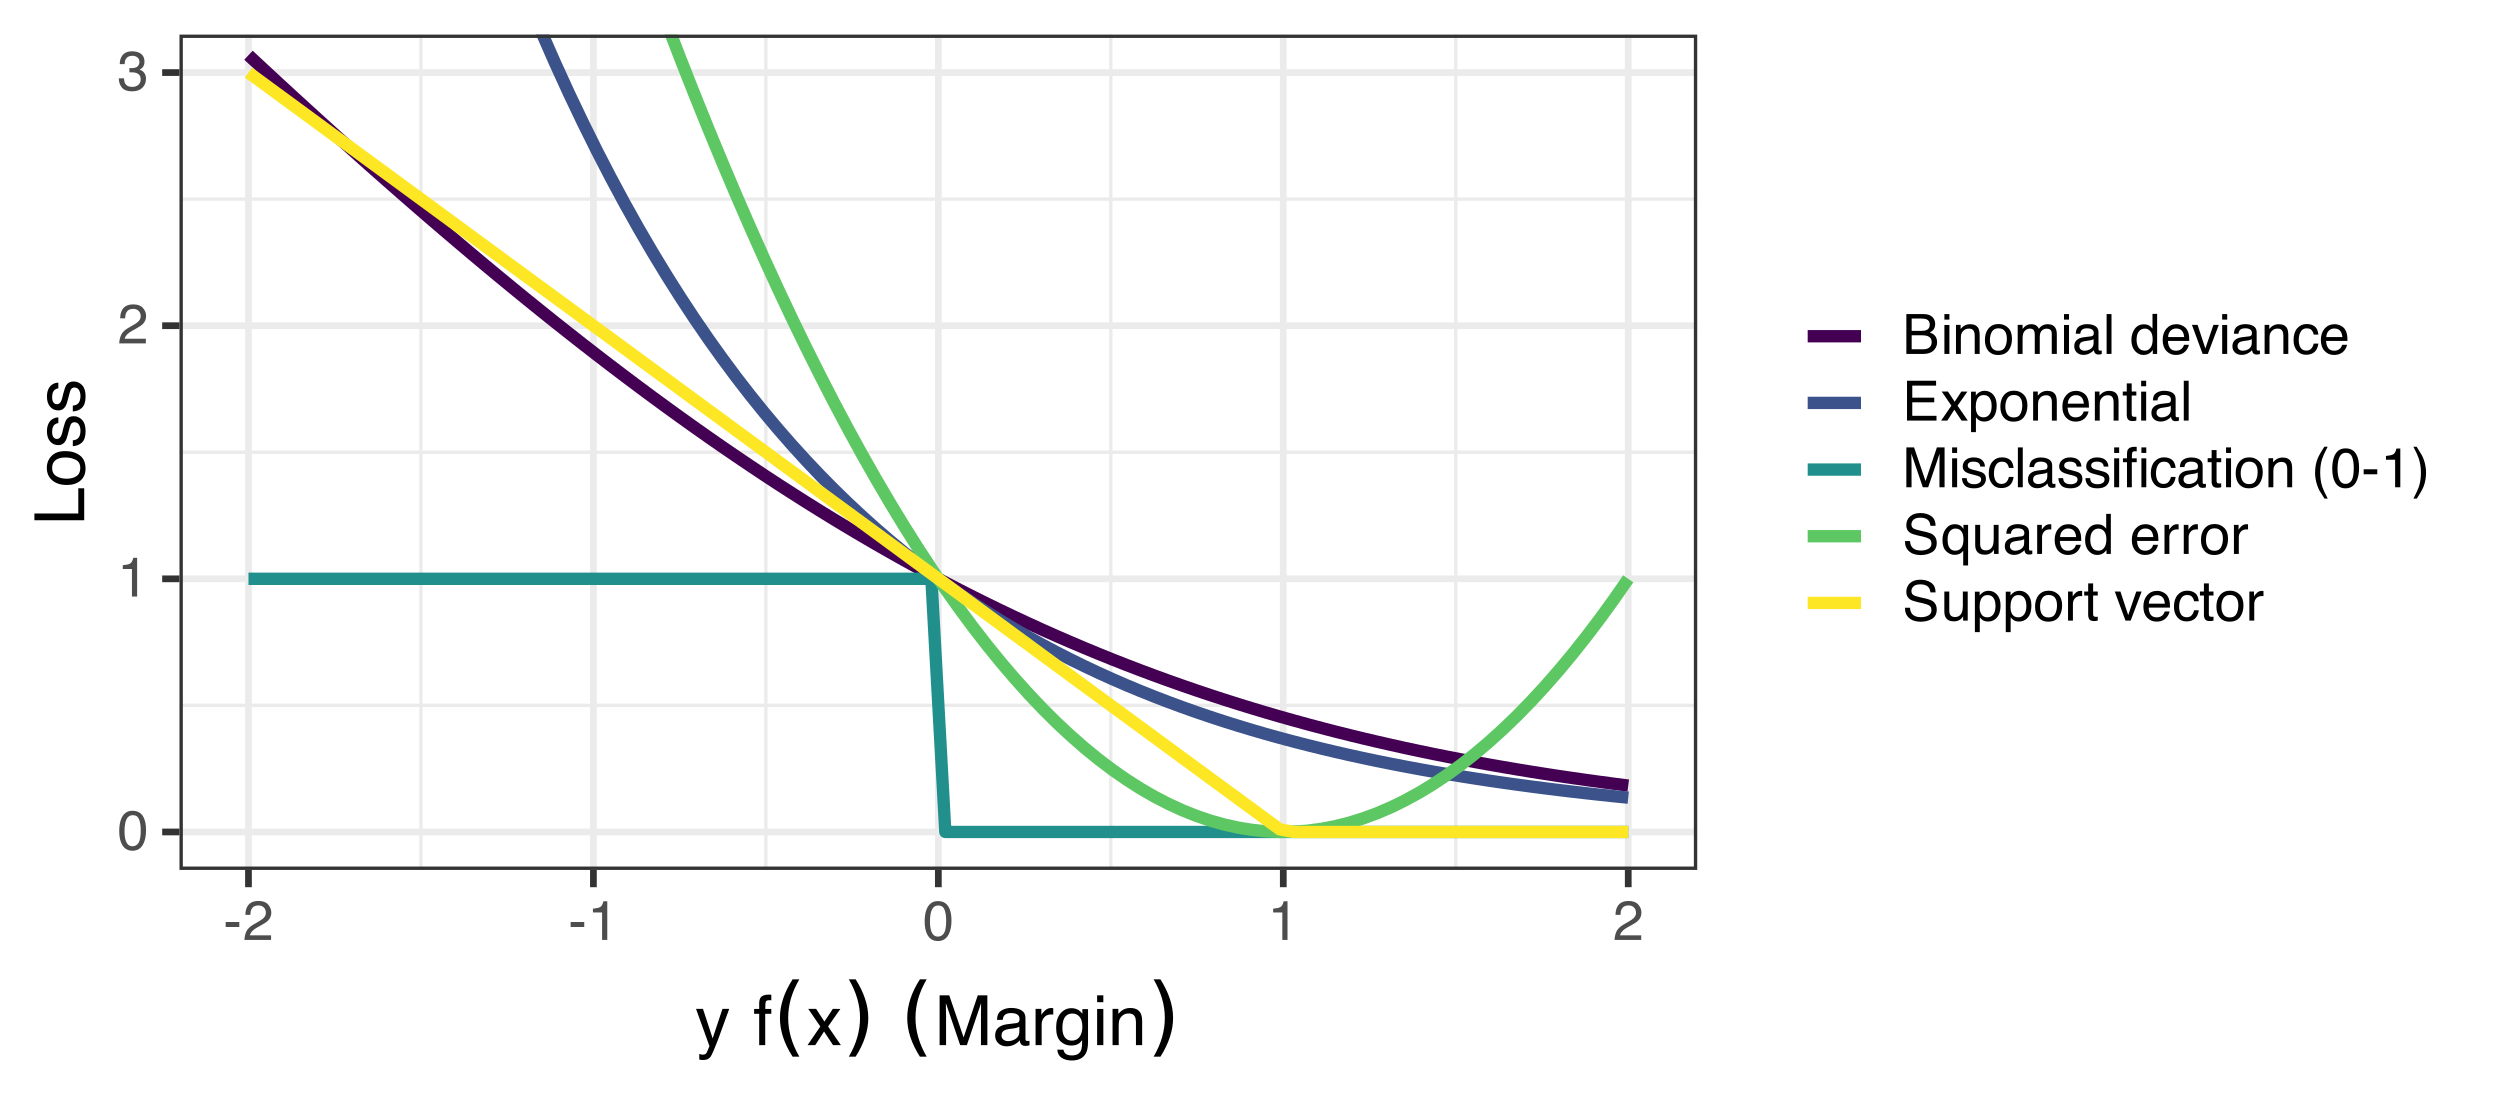 <?xml version="1.0" encoding="UTF-8"?>
<svg xmlns="http://www.w3.org/2000/svg" xmlns:xlink="http://www.w3.org/1999/xlink" width="648" height="288" viewBox="0 0 648 288">
<defs>
<g>
<g id="glyph-0-0">
<path d="M 0.469 0 L 0.469 -10.328 L 8.672 -10.328 L 8.672 0 Z M 7.375 -1.297 L 7.375 -9.047 L 1.766 -9.047 L 1.766 -1.297 Z M 7.375 -1.297 "/>
</g>
<g id="glyph-0-1">
<path d="M 3.891 -10.078 C 5.203 -10.078 6.145 -9.539 6.719 -8.469 C 7.176 -7.633 7.406 -6.492 7.406 -5.047 C 7.406 -3.68 7.195 -2.551 6.781 -1.656 C 6.195 -0.363 5.234 0.281 3.891 0.281 C 2.68 0.281 1.781 -0.242 1.188 -1.297 C 0.695 -2.172 0.453 -3.348 0.453 -4.828 C 0.453 -5.973 0.598 -6.957 0.891 -7.781 C 1.441 -9.312 2.441 -10.078 3.891 -10.078 Z M 3.891 -0.875 C 4.547 -0.875 5.066 -1.164 5.453 -1.75 C 5.836 -2.332 6.031 -3.414 6.031 -5 C 6.031 -6.145 5.891 -7.086 5.609 -7.828 C 5.328 -8.566 4.781 -8.938 3.969 -8.938 C 3.227 -8.938 2.688 -8.582 2.344 -7.875 C 2 -7.176 1.828 -6.145 1.828 -4.781 C 1.828 -3.758 1.938 -2.938 2.156 -2.312 C 2.488 -1.352 3.066 -0.875 3.891 -0.875 Z M 3.891 -0.875 "/>
</g>
<g id="glyph-0-2">
<path d="M 1.375 -7.125 L 1.375 -8.109 C 2.289 -8.191 2.926 -8.336 3.281 -8.547 C 3.645 -8.754 3.914 -9.25 4.094 -10.031 L 5.094 -10.031 L 5.094 0 L 3.75 0 L 3.75 -7.125 Z M 1.375 -7.125 "/>
</g>
<g id="glyph-0-3">
<path d="M 0.453 0 C 0.492 -0.863 0.672 -1.617 0.984 -2.266 C 1.297 -2.91 1.906 -3.492 2.812 -4.016 L 4.172 -4.797 C 4.773 -5.148 5.195 -5.453 5.438 -5.703 C 5.82 -6.086 6.016 -6.531 6.016 -7.031 C 6.016 -7.613 5.836 -8.078 5.484 -8.422 C 5.129 -8.773 4.66 -8.953 4.078 -8.953 C 3.211 -8.953 2.613 -8.625 2.281 -7.969 C 2.102 -7.613 2.004 -7.125 1.984 -6.5 L 0.703 -6.5 C 0.711 -7.375 0.875 -8.086 1.188 -8.641 C 1.727 -9.617 2.695 -10.109 4.094 -10.109 C 5.238 -10.109 6.078 -9.797 6.609 -9.172 C 7.148 -8.547 7.422 -7.852 7.422 -7.094 C 7.422 -6.281 7.133 -5.586 6.562 -5.016 C 6.238 -4.68 5.648 -4.281 4.797 -3.812 L 3.828 -3.281 C 3.367 -3.02 3.008 -2.773 2.75 -2.547 C 2.281 -2.141 1.984 -1.691 1.859 -1.203 L 7.359 -1.203 L 7.359 0 Z M 0.453 0 "/>
</g>
<g id="glyph-0-4">
<path d="M 3.75 0.281 C 2.551 0.281 1.68 -0.047 1.141 -0.703 C 0.609 -1.359 0.344 -2.156 0.344 -3.094 L 1.672 -3.094 C 1.723 -2.445 1.844 -1.973 2.031 -1.672 C 2.363 -1.141 2.957 -0.875 3.812 -0.875 C 4.477 -0.875 5.008 -1.051 5.406 -1.406 C 5.812 -1.77 6.016 -2.234 6.016 -2.797 C 6.016 -3.484 5.801 -3.961 5.375 -4.234 C 4.957 -4.516 4.367 -4.656 3.609 -4.656 C 3.523 -4.656 3.441 -4.656 3.359 -4.656 C 3.273 -4.656 3.188 -4.656 3.094 -4.656 L 3.094 -5.766 C 3.227 -5.754 3.336 -5.742 3.422 -5.734 C 3.516 -5.734 3.613 -5.734 3.719 -5.734 C 4.188 -5.734 4.57 -5.805 4.875 -5.953 C 5.414 -6.223 5.688 -6.691 5.688 -7.359 C 5.688 -7.867 5.504 -8.258 5.141 -8.531 C 4.785 -8.801 4.375 -8.938 3.906 -8.938 C 3.062 -8.938 2.477 -8.656 2.156 -8.094 C 1.977 -7.781 1.875 -7.336 1.844 -6.766 L 0.594 -6.766 C 0.594 -7.516 0.742 -8.156 1.047 -8.688 C 1.566 -9.625 2.473 -10.094 3.766 -10.094 C 4.797 -10.094 5.594 -9.863 6.156 -9.406 C 6.719 -8.945 7 -8.285 7 -7.422 C 7 -6.797 6.832 -6.289 6.5 -5.906 C 6.289 -5.664 6.023 -5.477 5.703 -5.344 C 6.234 -5.195 6.645 -4.914 6.938 -4.5 C 7.238 -4.094 7.391 -3.586 7.391 -2.984 C 7.391 -2.023 7.07 -1.238 6.438 -0.625 C 5.801 -0.02 4.906 0.281 3.75 0.281 Z M 3.75 0.281 "/>
</g>
<g id="glyph-0-5">
<path d="M 0.594 -4.656 L 4.125 -4.656 L 4.125 -3.359 L 0.594 -3.359 Z M 0.594 -4.656 "/>
</g>
<g id="glyph-0-6">
<path d="M 4.984 -5.969 C 5.566 -5.969 6.023 -6.051 6.359 -6.219 C 6.867 -6.469 7.125 -6.93 7.125 -7.609 C 7.125 -8.273 6.852 -8.727 6.312 -8.969 C 6 -9.102 5.539 -9.172 4.938 -9.172 L 2.438 -9.172 L 2.438 -5.969 Z M 5.453 -1.203 C 6.305 -1.203 6.914 -1.445 7.281 -1.938 C 7.508 -2.25 7.625 -2.629 7.625 -3.078 C 7.625 -3.828 7.289 -4.336 6.625 -4.609 C 6.27 -4.754 5.801 -4.828 5.219 -4.828 L 2.438 -4.828 L 2.438 -1.203 Z M 1.062 -10.328 L 5.5 -10.328 C 6.707 -10.328 7.566 -9.969 8.078 -9.25 C 8.379 -8.82 8.531 -8.328 8.531 -7.766 C 8.531 -7.117 8.348 -6.586 7.984 -6.172 C 7.785 -5.953 7.504 -5.75 7.141 -5.562 C 7.672 -5.363 8.066 -5.133 8.328 -4.875 C 8.797 -4.426 9.031 -3.805 9.031 -3.016 C 9.031 -2.348 8.82 -1.742 8.406 -1.203 C 7.781 -0.398 6.789 0 5.438 0 L 1.062 0 Z M 1.062 -10.328 "/>
</g>
<g id="glyph-0-7">
<path d="M 0.922 -7.5 L 2.219 -7.5 L 2.219 0 L 0.922 0 Z M 0.922 -10.328 L 2.219 -10.328 L 2.219 -8.891 L 0.922 -8.891 Z M 0.922 -10.328 "/>
</g>
<g id="glyph-0-8">
<path d="M 0.922 -7.531 L 2.125 -7.531 L 2.125 -6.469 C 2.488 -6.906 2.867 -7.219 3.266 -7.406 C 3.66 -7.602 4.102 -7.703 4.594 -7.703 C 5.664 -7.703 6.391 -7.328 6.766 -6.578 C 6.961 -6.172 7.062 -5.586 7.062 -4.828 L 7.062 0 L 5.781 0 L 5.781 -4.75 C 5.781 -5.207 5.711 -5.578 5.578 -5.859 C 5.348 -6.328 4.941 -6.562 4.359 -6.562 C 4.055 -6.562 3.805 -6.531 3.609 -6.469 C 3.266 -6.363 2.961 -6.16 2.703 -5.859 C 2.492 -5.609 2.352 -5.348 2.281 -5.078 C 2.219 -4.816 2.188 -4.441 2.188 -3.953 L 2.188 0 L 0.922 0 Z M 3.906 -7.719 Z M 3.906 -7.719 "/>
</g>
<g id="glyph-0-9">
<path d="M 3.922 -0.812 C 4.754 -0.812 5.328 -1.129 5.641 -1.766 C 5.953 -2.398 6.109 -3.109 6.109 -3.891 C 6.109 -4.586 6 -5.16 5.781 -5.609 C 5.414 -6.297 4.801 -6.641 3.938 -6.641 C 3.156 -6.641 2.586 -6.344 2.234 -5.75 C 1.891 -5.164 1.719 -4.457 1.719 -3.625 C 1.719 -2.82 1.891 -2.148 2.234 -1.609 C 2.586 -1.078 3.148 -0.812 3.922 -0.812 Z M 3.969 -7.75 C 4.938 -7.75 5.754 -7.426 6.422 -6.781 C 7.098 -6.133 7.438 -5.18 7.438 -3.922 C 7.438 -2.711 7.141 -1.707 6.547 -0.906 C 5.953 -0.113 5.035 0.281 3.797 0.281 C 2.766 0.281 1.941 -0.066 1.328 -0.766 C 0.723 -1.473 0.422 -2.422 0.422 -3.609 C 0.422 -4.867 0.738 -5.875 1.375 -6.625 C 2.02 -7.375 2.883 -7.75 3.969 -7.75 Z M 3.922 -7.719 Z M 3.922 -7.719 "/>
</g>
<g id="glyph-0-10">
<path d="M 0.922 -7.531 L 2.188 -7.531 L 2.188 -6.469 C 2.477 -6.832 2.75 -7.102 3 -7.281 C 3.414 -7.562 3.891 -7.703 4.422 -7.703 C 5.016 -7.703 5.492 -7.555 5.859 -7.266 C 6.066 -7.086 6.254 -6.836 6.422 -6.516 C 6.703 -6.922 7.031 -7.219 7.406 -7.406 C 7.789 -7.602 8.223 -7.703 8.703 -7.703 C 9.711 -7.703 10.398 -7.336 10.766 -6.609 C 10.961 -6.211 11.062 -5.68 11.062 -5.016 L 11.062 0 L 9.75 0 L 9.75 -5.234 C 9.75 -5.734 9.625 -6.078 9.375 -6.266 C 9.125 -6.453 8.816 -6.547 8.453 -6.547 C 7.953 -6.547 7.523 -6.379 7.172 -6.047 C 6.816 -5.711 6.641 -5.156 6.641 -4.375 L 6.641 0 L 5.344 0 L 5.344 -4.922 C 5.344 -5.43 5.281 -5.801 5.156 -6.031 C 4.969 -6.383 4.613 -6.562 4.094 -6.562 C 3.613 -6.562 3.176 -6.375 2.781 -6 C 2.383 -5.633 2.188 -4.969 2.188 -4 L 2.188 0 L 0.922 0 Z M 0.922 -7.531 "/>
</g>
<g id="glyph-0-11">
<path d="M 1.906 -2 C 1.906 -1.633 2.035 -1.348 2.297 -1.141 C 2.566 -0.93 2.883 -0.828 3.25 -0.828 C 3.695 -0.828 4.129 -0.926 4.547 -1.125 C 5.242 -1.469 5.594 -2.031 5.594 -2.812 L 5.594 -3.828 C 5.438 -3.734 5.238 -3.648 5 -3.578 C 4.758 -3.516 4.52 -3.473 4.281 -3.453 L 3.516 -3.344 C 3.055 -3.281 2.711 -3.188 2.484 -3.062 C 2.098 -2.844 1.906 -2.488 1.906 -2 Z M 4.969 -4.562 C 5.258 -4.602 5.453 -4.727 5.547 -4.938 C 5.609 -5.039 5.641 -5.203 5.641 -5.422 C 5.641 -5.848 5.484 -6.156 5.172 -6.344 C 4.867 -6.539 4.43 -6.641 3.859 -6.641 C 3.191 -6.641 2.723 -6.461 2.453 -6.109 C 2.297 -5.91 2.191 -5.617 2.141 -5.234 L 0.969 -5.234 C 0.988 -6.16 1.285 -6.805 1.859 -7.172 C 2.441 -7.535 3.117 -7.719 3.891 -7.719 C 4.773 -7.719 5.492 -7.547 6.047 -7.203 C 6.586 -6.867 6.859 -6.348 6.859 -5.641 L 6.859 -1.297 C 6.859 -1.16 6.883 -1.051 6.938 -0.969 C 7 -0.895 7.113 -0.859 7.281 -0.859 C 7.344 -0.859 7.406 -0.859 7.469 -0.859 C 7.539 -0.867 7.617 -0.883 7.703 -0.906 L 7.703 0.031 C 7.504 0.094 7.352 0.129 7.25 0.141 C 7.145 0.148 7.004 0.156 6.828 0.156 C 6.391 0.156 6.07 0.004 5.875 -0.297 C 5.77 -0.461 5.695 -0.695 5.656 -1 C 5.406 -0.664 5.035 -0.375 4.547 -0.125 C 4.066 0.125 3.535 0.25 2.953 0.25 C 2.254 0.25 1.68 0.039 1.234 -0.375 C 0.797 -0.801 0.578 -1.336 0.578 -1.984 C 0.578 -2.68 0.797 -3.219 1.234 -3.594 C 1.672 -3.977 2.242 -4.219 2.953 -4.312 Z M 3.922 -7.719 Z M 3.922 -7.719 "/>
</g>
<g id="glyph-0-12">
<path d="M 0.969 -10.328 L 2.234 -10.328 L 2.234 0 L 0.969 0 Z M 0.969 -10.328 "/>
</g>
<g id="glyph-0-13">
</g>
<g id="glyph-0-14">
<path d="M 1.734 -3.672 C 1.734 -2.867 1.898 -2.195 2.234 -1.656 C 2.578 -1.113 3.129 -0.844 3.891 -0.844 C 4.473 -0.844 4.953 -1.094 5.328 -1.594 C 5.711 -2.094 5.906 -2.816 5.906 -3.766 C 5.906 -4.711 5.707 -5.414 5.312 -5.875 C 4.926 -6.332 4.445 -6.562 3.875 -6.562 C 3.238 -6.562 2.723 -6.316 2.328 -5.828 C 1.93 -5.336 1.734 -4.617 1.734 -3.672 Z M 3.641 -7.672 C 4.211 -7.672 4.691 -7.547 5.078 -7.297 C 5.305 -7.16 5.566 -6.914 5.859 -6.562 L 5.859 -10.375 L 7.062 -10.375 L 7.062 0 L 5.938 0 L 5.938 -1.047 C 5.633 -0.586 5.281 -0.254 4.875 -0.047 C 4.477 0.16 4.02 0.266 3.5 0.266 C 2.656 0.266 1.926 -0.082 1.312 -0.781 C 0.695 -1.488 0.391 -2.43 0.391 -3.609 C 0.391 -4.703 0.672 -5.648 1.234 -6.453 C 1.797 -7.266 2.598 -7.672 3.641 -7.672 Z M 3.641 -7.672 "/>
</g>
<g id="glyph-0-15">
<path d="M 4.062 -7.703 C 4.602 -7.703 5.125 -7.578 5.625 -7.328 C 6.125 -7.078 6.504 -6.754 6.766 -6.359 C 7.016 -5.973 7.188 -5.523 7.281 -5.016 C 7.352 -4.672 7.391 -4.117 7.391 -3.359 L 1.859 -3.359 C 1.891 -2.598 2.07 -1.984 2.406 -1.516 C 2.738 -1.055 3.258 -0.828 3.969 -0.828 C 4.633 -0.828 5.164 -1.047 5.562 -1.484 C 5.781 -1.734 5.938 -2.023 6.031 -2.359 L 7.281 -2.359 C 7.25 -2.086 7.141 -1.781 6.953 -1.438 C 6.766 -1.094 6.555 -0.816 6.328 -0.609 C 5.941 -0.234 5.469 0.02 4.906 0.156 C 4.602 0.227 4.258 0.266 3.875 0.266 C 2.938 0.266 2.141 -0.07 1.484 -0.75 C 0.828 -1.438 0.5 -2.395 0.5 -3.625 C 0.5 -4.832 0.828 -5.812 1.484 -6.562 C 2.141 -7.32 3 -7.703 4.062 -7.703 Z M 6.078 -4.375 C 6.023 -4.914 5.906 -5.352 5.719 -5.688 C 5.375 -6.289 4.797 -6.594 3.984 -6.594 C 3.398 -6.594 2.91 -6.383 2.516 -5.969 C 2.129 -5.551 1.926 -5.02 1.906 -4.375 Z M 3.953 -7.719 Z M 3.953 -7.719 "/>
</g>
<g id="glyph-0-16">
<path d="M 1.547 -7.531 L 3.562 -1.406 L 5.656 -7.531 L 7.047 -7.531 L 4.203 0 L 2.859 0 L 0.078 -7.531 Z M 1.547 -7.531 "/>
</g>
<g id="glyph-0-17">
<path d="M 3.828 -7.75 C 4.68 -7.75 5.375 -7.539 5.906 -7.125 C 6.438 -6.719 6.754 -6.008 6.859 -5 L 5.641 -5 C 5.555 -5.469 5.379 -5.852 5.109 -6.156 C 4.848 -6.469 4.422 -6.625 3.828 -6.625 C 3.023 -6.625 2.453 -6.227 2.109 -5.438 C 1.879 -4.926 1.766 -4.297 1.766 -3.547 C 1.766 -2.785 1.922 -2.145 2.234 -1.625 C 2.555 -1.113 3.062 -0.859 3.75 -0.859 C 4.27 -0.859 4.68 -1.02 4.984 -1.344 C 5.297 -1.664 5.516 -2.109 5.641 -2.672 L 6.859 -2.672 C 6.723 -1.672 6.375 -0.938 5.812 -0.469 C 5.25 -0.008 4.531 0.219 3.656 0.219 C 2.664 0.219 1.879 -0.141 1.297 -0.859 C 0.711 -1.578 0.422 -2.477 0.422 -3.562 C 0.422 -4.883 0.738 -5.91 1.375 -6.641 C 2.02 -7.379 2.836 -7.75 3.828 -7.75 Z M 3.641 -7.719 Z M 3.641 -7.719 "/>
</g>
<g id="glyph-0-18">
<path d="M 1.234 -10.328 L 8.766 -10.328 L 8.766 -9.062 L 2.594 -9.062 L 2.594 -5.938 L 8.297 -5.938 L 8.297 -4.734 L 2.594 -4.734 L 2.594 -1.234 L 8.875 -1.234 L 8.875 0 L 1.234 0 Z M 5.047 -10.328 Z M 5.047 -10.328 "/>
</g>
<g id="glyph-0-19">
<path d="M 0.219 -7.531 L 1.844 -7.531 L 3.578 -4.875 L 5.328 -7.531 L 6.875 -7.5 L 4.328 -3.859 L 6.984 0 L 5.359 0 L 3.5 -2.828 L 1.688 0 L 0.078 0 L 2.734 -3.859 Z M 0.219 -7.531 "/>
</g>
<g id="glyph-0-20">
<path d="M 4.109 -0.844 C 4.703 -0.844 5.191 -1.086 5.578 -1.578 C 5.973 -2.078 6.172 -2.82 6.172 -3.812 C 6.172 -4.414 6.082 -4.93 5.906 -5.359 C 5.582 -6.191 4.984 -6.609 4.109 -6.609 C 3.234 -6.609 2.633 -6.172 2.312 -5.297 C 2.133 -4.828 2.047 -4.227 2.047 -3.5 C 2.047 -2.914 2.133 -2.422 2.312 -2.016 C 2.633 -1.234 3.234 -0.844 4.109 -0.844 Z M 0.828 -7.5 L 2.062 -7.5 L 2.062 -6.5 C 2.312 -6.844 2.586 -7.109 2.891 -7.297 C 3.316 -7.578 3.816 -7.719 4.391 -7.719 C 5.242 -7.719 5.969 -7.391 6.562 -6.734 C 7.164 -6.078 7.469 -5.145 7.469 -3.938 C 7.469 -2.289 7.035 -1.117 6.172 -0.422 C 5.629 0.023 5 0.25 4.281 0.25 C 3.707 0.25 3.227 0.125 2.844 -0.125 C 2.625 -0.258 2.375 -0.5 2.094 -0.844 L 2.094 3 L 0.828 3 Z M 0.828 -7.5 "/>
</g>
<g id="glyph-0-21">
<path d="M 1.188 -9.641 L 2.469 -9.641 L 2.469 -7.531 L 3.672 -7.531 L 3.672 -6.5 L 2.469 -6.5 L 2.469 -1.578 C 2.469 -1.316 2.555 -1.145 2.734 -1.062 C 2.828 -1.008 2.988 -0.984 3.219 -0.984 C 3.281 -0.984 3.348 -0.984 3.422 -0.984 C 3.492 -0.984 3.578 -0.988 3.672 -1 L 3.672 0 C 3.523 0.039 3.367 0.07 3.203 0.094 C 3.047 0.113 2.879 0.125 2.703 0.125 C 2.109 0.125 1.707 -0.023 1.5 -0.328 C 1.289 -0.629 1.188 -1.023 1.188 -1.516 L 1.188 -6.5 L 0.156 -6.5 L 0.156 -7.531 L 1.188 -7.531 Z M 1.188 -9.641 "/>
</g>
<g id="glyph-0-22">
<path d="M 1.062 -10.328 L 3.062 -10.328 L 6.031 -1.594 L 8.984 -10.328 L 10.969 -10.328 L 10.969 0 L 9.641 0 L 9.641 -6.094 C 9.641 -6.312 9.645 -6.66 9.656 -7.141 C 9.664 -7.629 9.672 -8.156 9.672 -8.719 L 6.719 0 L 5.328 0 L 2.359 -8.719 L 2.359 -8.406 C 2.359 -8.145 2.363 -7.754 2.375 -7.234 C 2.395 -6.723 2.406 -6.344 2.406 -6.094 L 2.406 0 L 1.062 0 Z M 1.062 -10.328 "/>
</g>
<g id="glyph-0-23">
<path d="M 1.688 -2.359 C 1.719 -1.941 1.82 -1.617 2 -1.391 C 2.312 -0.984 2.863 -0.781 3.656 -0.781 C 4.125 -0.781 4.535 -0.879 4.891 -1.078 C 5.254 -1.285 5.438 -1.602 5.438 -2.031 C 5.438 -2.352 5.289 -2.598 5 -2.766 C 4.82 -2.867 4.461 -2.988 3.922 -3.125 L 2.906 -3.391 C 2.27 -3.547 1.797 -3.723 1.484 -3.922 C 0.941 -4.266 0.672 -4.738 0.672 -5.344 C 0.672 -6.051 0.926 -6.625 1.438 -7.062 C 1.957 -7.508 2.648 -7.734 3.516 -7.734 C 4.648 -7.734 5.469 -7.398 5.969 -6.734 C 6.281 -6.305 6.43 -5.848 6.422 -5.359 L 5.234 -5.359 C 5.211 -5.648 5.113 -5.91 4.938 -6.141 C 4.645 -6.473 4.141 -6.641 3.422 -6.641 C 2.941 -6.641 2.578 -6.547 2.328 -6.359 C 2.086 -6.18 1.969 -5.945 1.969 -5.656 C 1.969 -5.32 2.129 -5.055 2.453 -4.859 C 2.641 -4.742 2.914 -4.641 3.281 -4.547 L 4.109 -4.344 C 5.023 -4.125 5.633 -3.91 5.938 -3.703 C 6.438 -3.379 6.688 -2.875 6.688 -2.188 C 6.688 -1.508 6.43 -0.926 5.922 -0.438 C 5.41 0.039 4.633 0.281 3.594 0.281 C 2.469 0.281 1.672 0.031 1.203 -0.469 C 0.742 -0.977 0.5 -1.609 0.469 -2.359 Z M 3.547 -7.719 Z M 3.547 -7.719 "/>
</g>
<g id="glyph-0-24">
<path d="M 1.25 -8.688 C 1.258 -9.207 1.348 -9.586 1.516 -9.828 C 1.816 -10.266 2.391 -10.484 3.234 -10.484 C 3.305 -10.484 3.383 -10.477 3.469 -10.469 C 3.562 -10.469 3.66 -10.461 3.766 -10.453 L 3.766 -9.297 C 3.629 -9.305 3.531 -9.312 3.469 -9.312 C 3.414 -9.32 3.363 -9.328 3.312 -9.328 C 2.926 -9.328 2.695 -9.223 2.625 -9.016 C 2.551 -8.816 2.516 -8.312 2.516 -7.5 L 3.766 -7.5 L 3.766 -6.5 L 2.5 -6.5 L 2.5 0 L 1.25 0 L 1.25 -6.5 L 0.203 -6.5 L 0.203 -7.5 L 1.25 -7.5 Z M 4.984 -8.891 L 4.984 -10.328 L 6.25 -10.328 L 6.25 -8.891 Z M 4.984 -7.5 L 6.25 -7.5 L 6.25 0 L 4.984 0 Z M 4.984 -7.5 "/>
</g>
<g id="glyph-0-25">
<path d="M 4.266 -10.5 C 3.523 -9.07 3.047 -8.02 2.828 -7.344 C 2.492 -6.312 2.328 -5.125 2.328 -3.781 C 2.328 -2.426 2.516 -1.188 2.891 -0.062 C 3.129 0.633 3.594 1.633 4.281 2.938 L 3.438 2.938 C 2.75 1.875 2.32 1.191 2.156 0.891 C 1.988 0.598 1.812 0.195 1.625 -0.312 C 1.363 -1 1.18 -1.738 1.078 -2.531 C 1.023 -2.938 1 -3.328 1 -3.703 C 1 -5.086 1.219 -6.32 1.656 -7.406 C 1.926 -8.094 2.504 -9.125 3.391 -10.5 Z M 4.266 -10.5 "/>
</g>
<g id="glyph-0-26">
<path d="M 0.5 2.938 C 1.25 1.488 1.727 0.43 1.938 -0.234 C 2.27 -1.242 2.438 -2.426 2.438 -3.781 C 2.438 -5.133 2.242 -6.375 1.859 -7.5 C 1.629 -8.195 1.172 -9.195 0.484 -10.5 L 1.328 -10.5 C 2.047 -9.344 2.484 -8.629 2.641 -8.359 C 2.797 -8.098 2.961 -7.727 3.141 -7.25 C 3.359 -6.664 3.516 -6.086 3.609 -5.516 C 3.711 -4.941 3.766 -4.391 3.766 -3.859 C 3.766 -2.473 3.547 -1.234 3.109 -0.141 C 2.828 0.555 2.25 1.582 1.375 2.938 Z M 0.5 2.938 "/>
</g>
<g id="glyph-0-27">
<path d="M 2.016 -3.328 C 2.047 -2.742 2.18 -2.27 2.422 -1.906 C 2.891 -1.219 3.707 -0.875 4.875 -0.875 C 5.406 -0.875 5.883 -0.953 6.312 -1.109 C 7.145 -1.398 7.562 -1.922 7.562 -2.672 C 7.562 -3.234 7.391 -3.633 7.047 -3.875 C 6.68 -4.102 6.117 -4.305 5.359 -4.484 L 3.969 -4.797 C 3.051 -5.004 2.406 -5.234 2.031 -5.484 C 1.375 -5.91 1.047 -6.555 1.047 -7.422 C 1.047 -8.348 1.363 -9.109 2 -9.703 C 2.645 -10.297 3.555 -10.594 4.734 -10.594 C 5.816 -10.594 6.734 -10.332 7.484 -9.812 C 8.242 -9.289 8.625 -8.453 8.625 -7.297 L 7.312 -7.297 C 7.238 -7.848 7.086 -8.273 6.859 -8.578 C 6.43 -9.117 5.707 -9.391 4.688 -9.391 C 3.863 -9.391 3.27 -9.211 2.906 -8.859 C 2.551 -8.516 2.375 -8.113 2.375 -7.656 C 2.375 -7.145 2.582 -6.773 3 -6.547 C 3.281 -6.391 3.906 -6.203 4.875 -5.984 L 6.328 -5.656 C 7.023 -5.488 7.566 -5.27 7.953 -5 C 8.609 -4.508 8.938 -3.805 8.938 -2.891 C 8.938 -1.742 8.52 -0.926 7.688 -0.438 C 6.852 0.051 5.883 0.297 4.781 0.297 C 3.5 0.297 2.492 -0.031 1.766 -0.688 C 1.035 -1.332 0.68 -2.211 0.703 -3.328 Z M 4.844 -10.609 Z M 4.844 -10.609 "/>
</g>
<g id="glyph-0-28">
<path d="M 1.75 -3.672 C 1.75 -3.016 1.836 -2.469 2.016 -2.031 C 2.336 -1.238 2.914 -0.844 3.75 -0.844 C 4.633 -0.844 5.242 -1.258 5.578 -2.094 C 5.766 -2.539 5.859 -3.117 5.859 -3.828 C 5.859 -4.484 5.754 -5.031 5.547 -5.469 C 5.203 -6.207 4.602 -6.578 3.75 -6.578 C 3.195 -6.578 2.723 -6.336 2.328 -5.859 C 1.941 -5.391 1.75 -4.66 1.75 -3.672 Z M 3.609 -7.703 C 4.234 -7.703 4.758 -7.547 5.188 -7.234 C 5.426 -7.066 5.648 -6.816 5.859 -6.484 L 5.859 -7.531 L 7.062 -7.531 L 7.062 3 L 5.797 3 L 5.797 -0.859 C 5.586 -0.523 5.297 -0.258 4.922 -0.062 C 4.547 0.133 4.082 0.234 3.531 0.234 C 2.727 0.234 2.008 -0.078 1.375 -0.703 C 0.738 -1.328 0.422 -2.285 0.422 -3.578 C 0.422 -4.773 0.719 -5.758 1.312 -6.531 C 1.906 -7.312 2.672 -7.703 3.609 -7.703 Z M 3.609 -7.703 "/>
</g>
<g id="glyph-0-29">
<path d="M 2.188 -7.531 L 2.188 -2.531 C 2.188 -2.145 2.25 -1.832 2.375 -1.594 C 2.602 -1.145 3.023 -0.922 3.641 -0.922 C 4.516 -0.922 5.113 -1.312 5.438 -2.094 C 5.613 -2.52 5.703 -3.098 5.703 -3.828 L 5.703 -7.531 L 6.969 -7.531 L 6.969 0 L 5.766 0 L 5.781 -1.109 C 5.613 -0.828 5.41 -0.586 5.172 -0.391 C 4.691 0.004 4.102 0.203 3.406 0.203 C 2.332 0.203 1.602 -0.156 1.219 -0.875 C 1.008 -1.258 0.906 -1.77 0.906 -2.406 L 0.906 -7.531 Z M 3.938 -7.719 Z M 3.938 -7.719 "/>
</g>
<g id="glyph-0-30">
<path d="M 0.969 -7.531 L 2.172 -7.531 L 2.172 -6.234 C 2.266 -6.484 2.504 -6.789 2.891 -7.156 C 3.273 -7.52 3.719 -7.703 4.219 -7.703 C 4.238 -7.703 4.273 -7.695 4.328 -7.688 C 4.391 -7.688 4.488 -7.68 4.625 -7.672 L 4.625 -6.328 C 4.551 -6.348 4.484 -6.359 4.422 -6.359 C 4.359 -6.359 4.289 -6.359 4.219 -6.359 C 3.57 -6.359 3.078 -6.156 2.734 -5.75 C 2.398 -5.344 2.234 -4.867 2.234 -4.328 L 2.234 0 L 0.969 0 Z M 0.969 -7.531 "/>
</g>
<g id="glyph-1-0">
<path d="M 0.578 0 L 0.578 -12.906 L 10.828 -12.906 L 10.828 0 Z M 9.219 -1.625 L 9.219 -11.297 L 2.203 -11.297 L 2.203 -1.625 Z M 9.219 -1.625 "/>
</g>
<g id="glyph-1-1">
<path d="M 7.047 -9.406 L 8.797 -9.406 C 8.566 -8.812 8.066 -7.438 7.297 -5.281 C 6.723 -3.664 6.242 -2.348 5.859 -1.328 C 4.941 1.078 4.297 2.539 3.922 3.062 C 3.547 3.594 2.906 3.859 2 3.859 C 1.77 3.859 1.594 3.848 1.469 3.828 C 1.352 3.816 1.207 3.785 1.031 3.734 L 1.031 2.297 C 1.312 2.367 1.508 2.414 1.625 2.438 C 1.75 2.457 1.859 2.469 1.953 2.469 C 2.254 2.469 2.473 2.414 2.609 2.312 C 2.742 2.219 2.859 2.098 2.953 1.953 C 2.984 1.91 3.086 1.672 3.266 1.234 C 3.453 0.805 3.586 0.484 3.672 0.266 L 0.188 -9.406 L 1.984 -9.406 L 4.5 -1.75 Z M 4.484 -9.641 Z M 4.484 -9.641 "/>
</g>
<g id="glyph-1-2">
<path d="M 1.562 -10.844 C 1.582 -11.5 1.695 -11.977 1.906 -12.281 C 2.27 -12.82 2.977 -13.094 4.031 -13.094 C 4.133 -13.094 4.238 -13.086 4.344 -13.078 C 4.445 -13.078 4.566 -13.07 4.703 -13.062 L 4.703 -11.625 C 4.535 -11.633 4.414 -11.641 4.344 -11.641 C 4.27 -11.641 4.203 -11.641 4.141 -11.641 C 3.66 -11.641 3.375 -11.516 3.281 -11.266 C 3.188 -11.023 3.141 -10.395 3.141 -9.375 L 4.703 -9.375 L 4.703 -8.125 L 3.125 -8.125 L 3.125 0 L 1.562 0 L 1.562 -8.125 L 0.25 -8.125 L 0.25 -9.375 L 1.562 -9.375 Z M 1.562 -10.844 "/>
</g>
<g id="glyph-1-3">
<path d="M 0.266 -9.406 L 2.312 -9.406 L 4.469 -6.094 L 6.656 -9.406 L 8.594 -9.375 L 5.422 -4.828 L 8.734 0 L 6.703 0 L 4.375 -3.531 L 2.094 0 L 0.094 0 L 3.406 -4.828 Z M 0.266 -9.406 "/>
</g>
<g id="glyph-1-4">
<path d="M 1.328 -12.906 L 3.828 -12.906 L 7.547 -2 L 11.219 -12.906 L 13.703 -12.906 L 13.703 0 L 12.047 0 L 12.047 -7.625 C 12.047 -7.883 12.051 -8.316 12.062 -8.922 C 12.07 -9.535 12.078 -10.191 12.078 -10.891 L 8.391 0 L 6.656 0 L 2.953 -10.891 L 2.953 -10.5 C 2.953 -10.176 2.957 -9.691 2.969 -9.047 C 2.988 -8.398 3 -7.926 3 -7.625 L 3 0 L 1.328 0 Z M 1.328 -12.906 "/>
</g>
<g id="glyph-1-5">
<path d="M 2.375 -2.5 C 2.375 -2.039 2.539 -1.68 2.875 -1.422 C 3.207 -1.16 3.602 -1.031 4.062 -1.031 C 4.613 -1.031 5.148 -1.16 5.672 -1.422 C 6.555 -1.848 7 -2.547 7 -3.516 L 7 -4.797 C 6.801 -4.672 6.551 -4.566 6.25 -4.484 C 5.945 -4.398 5.648 -4.344 5.359 -4.312 L 4.391 -4.188 C 3.816 -4.102 3.391 -3.984 3.109 -3.828 C 2.617 -3.547 2.375 -3.102 2.375 -2.5 Z M 6.203 -5.703 C 6.566 -5.754 6.812 -5.906 6.938 -6.156 C 7.008 -6.301 7.047 -6.504 7.047 -6.766 C 7.047 -7.305 6.852 -7.695 6.469 -7.938 C 6.082 -8.188 5.531 -8.312 4.812 -8.312 C 3.988 -8.312 3.406 -8.086 3.062 -7.641 C 2.863 -7.391 2.738 -7.023 2.688 -6.547 L 1.203 -6.547 C 1.234 -7.703 1.609 -8.504 2.328 -8.953 C 3.055 -9.41 3.898 -9.641 4.859 -9.641 C 5.961 -9.641 6.859 -9.43 7.547 -9.016 C 8.234 -8.586 8.578 -7.93 8.578 -7.047 L 8.578 -1.625 C 8.578 -1.457 8.609 -1.32 8.672 -1.219 C 8.742 -1.125 8.891 -1.078 9.109 -1.078 C 9.18 -1.078 9.258 -1.078 9.344 -1.078 C 9.426 -1.086 9.52 -1.102 9.625 -1.125 L 9.625 0.047 C 9.375 0.117 9.188 0.16 9.062 0.172 C 8.938 0.191 8.758 0.203 8.531 0.203 C 7.988 0.203 7.594 0.008 7.344 -0.375 C 7.219 -0.582 7.129 -0.875 7.078 -1.25 C 6.754 -0.82 6.289 -0.453 5.688 -0.141 C 5.082 0.16 4.414 0.312 3.688 0.312 C 2.812 0.312 2.098 0.047 1.547 -0.484 C 0.992 -1.016 0.719 -1.676 0.719 -2.469 C 0.719 -3.344 0.988 -4.02 1.531 -4.5 C 2.082 -4.977 2.801 -5.273 3.688 -5.391 Z M 4.891 -9.641 Z M 4.891 -9.641 "/>
</g>
<g id="glyph-1-6">
<path d="M 1.203 -9.406 L 2.703 -9.406 L 2.703 -7.781 C 2.828 -8.102 3.129 -8.488 3.609 -8.938 C 4.086 -9.395 4.645 -9.625 5.281 -9.625 C 5.301 -9.625 5.348 -9.617 5.422 -9.609 C 5.492 -9.609 5.613 -9.598 5.781 -9.578 L 5.781 -7.906 C 5.688 -7.926 5.598 -7.938 5.516 -7.938 C 5.441 -7.945 5.359 -7.953 5.266 -7.953 C 4.461 -7.953 3.848 -7.695 3.422 -7.188 C 2.992 -6.676 2.781 -6.086 2.781 -5.422 L 2.781 0 L 1.203 0 Z M 1.203 -9.406 "/>
</g>
<g id="glyph-1-7">
<path d="M 4.484 -9.578 C 5.223 -9.578 5.867 -9.395 6.422 -9.031 C 6.711 -8.832 7.016 -8.535 7.328 -8.141 L 7.328 -9.328 L 8.797 -9.328 L 8.797 -0.766 C 8.797 0.43 8.617 1.375 8.266 2.062 C 7.609 3.344 6.367 3.984 4.547 3.984 C 3.535 3.984 2.68 3.754 1.984 3.297 C 1.297 2.848 0.91 2.141 0.828 1.172 L 2.438 1.172 C 2.508 1.586 2.66 1.91 2.891 2.141 C 3.242 2.492 3.805 2.672 4.578 2.672 C 5.797 2.672 6.594 2.242 6.969 1.391 C 7.188 0.891 7.285 -0.008 7.266 -1.312 C 6.953 -0.832 6.57 -0.473 6.125 -0.234 C 5.676 -0.004 5.086 0.109 4.359 0.109 C 3.336 0.109 2.441 -0.25 1.672 -0.969 C 0.91 -1.695 0.531 -2.895 0.531 -4.562 C 0.531 -6.133 0.914 -7.363 1.688 -8.25 C 2.457 -9.133 3.391 -9.578 4.484 -9.578 Z M 7.328 -4.75 C 7.328 -5.914 7.086 -6.781 6.609 -7.344 C 6.129 -7.906 5.516 -8.188 4.766 -8.188 C 3.66 -8.188 2.898 -7.664 2.484 -6.625 C 2.266 -6.062 2.156 -5.332 2.156 -4.438 C 2.156 -3.375 2.367 -2.562 2.797 -2 C 3.234 -1.445 3.816 -1.172 4.547 -1.172 C 5.68 -1.172 6.477 -1.688 6.938 -2.719 C 7.195 -3.301 7.328 -3.977 7.328 -4.75 Z M 4.672 -9.641 Z M 4.672 -9.641 "/>
</g>
<g id="glyph-1-8">
<path d="M 1.156 -9.375 L 2.766 -9.375 L 2.766 0 L 1.156 0 Z M 1.156 -12.906 L 2.766 -12.906 L 2.766 -11.125 L 1.156 -11.125 Z M 1.156 -12.906 "/>
</g>
<g id="glyph-1-9">
<path d="M 1.156 -9.406 L 2.656 -9.406 L 2.656 -8.078 C 3.102 -8.629 3.578 -9.023 4.078 -9.266 C 4.578 -9.504 5.129 -9.625 5.734 -9.625 C 7.078 -9.625 7.984 -9.16 8.453 -8.234 C 8.703 -7.723 8.828 -6.988 8.828 -6.031 L 8.828 0 L 7.219 0 L 7.219 -5.938 C 7.219 -6.508 7.133 -6.973 6.969 -7.328 C 6.688 -7.91 6.176 -8.203 5.438 -8.203 C 5.062 -8.203 4.754 -8.164 4.516 -8.094 C 4.086 -7.957 3.707 -7.695 3.375 -7.312 C 3.113 -7 2.941 -6.676 2.859 -6.344 C 2.785 -6.02 2.75 -5.551 2.75 -4.938 L 2.75 0 L 1.156 0 Z M 4.875 -9.641 Z M 4.875 -9.641 "/>
</g>
<g id="glyph-2-0">
<path d="M 0.891 3.188 L 0.891 -12.688 L 9.891 -12.688 L 9.891 3.188 Z M 1.906 2.188 L 8.891 2.188 L 8.891 -11.688 L 1.906 -11.688 Z M 1.906 2.188 "/>
</g>
<g id="glyph-2-1">
</g>
<g id="glyph-3-0">
<path d="M 1.125 3.984 L 1.125 -15.859 L 12.375 -15.859 L 12.375 3.984 Z M 2.391 2.719 L 11.125 2.719 L 11.125 -14.594 L 2.391 -14.594 Z M 2.391 2.719 "/>
</g>
<g id="glyph-3-1">
<path d="M 6.969 -17.078 C 5.988 -15.391 5.258 -13.723 4.781 -12.078 C 4.312 -10.43 4.078 -8.758 4.078 -7.062 C 4.078 -5.375 4.316 -3.695 4.797 -2.031 C 5.273 -0.375 6 1.289 6.969 2.969 L 5.219 2.969 C 4.125 1.25 3.301 -0.441 2.75 -2.109 C 2.207 -3.773 1.938 -5.426 1.938 -7.062 C 1.938 -8.695 2.207 -10.344 2.75 -12 C 3.289 -13.656 4.113 -15.348 5.219 -17.078 Z M 6.969 -17.078 "/>
</g>
<g id="glyph-3-2">
<path d="M 1.797 -17.078 L 3.562 -17.078 C 4.656 -15.348 5.473 -13.656 6.016 -12 C 6.566 -10.344 6.844 -8.695 6.844 -7.062 C 6.844 -5.426 6.566 -3.773 6.016 -2.109 C 5.473 -0.441 4.656 1.25 3.562 2.969 L 1.797 2.969 C 2.773 1.289 3.504 -0.375 3.984 -2.031 C 4.461 -3.695 4.703 -5.375 4.703 -7.062 C 4.703 -8.758 4.461 -10.43 3.984 -12.078 C 3.504 -13.723 2.773 -15.391 1.797 -17.078 Z M 1.797 -17.078 "/>
</g>
<g id="glyph-4-0">
<path d="M 0 -0.578 L -12.906 -0.578 L -12.906 -10.828 L 0 -10.828 Z M -1.625 -9.219 L -11.297 -9.219 L -11.297 -2.203 L -1.625 -2.203 Z M -1.625 -9.219 "/>
</g>
<g id="glyph-4-1">
<path d="M -12.906 -1.375 L -12.906 -3.125 L -1.531 -3.125 L -1.531 -9.656 L 0 -9.656 L 0 -1.375 Z M -12.906 -1.375 "/>
</g>
<g id="glyph-4-2">
<path d="M -1.016 -4.891 C -1.016 -5.941 -1.41 -6.66 -2.203 -7.047 C -3.004 -7.441 -3.891 -7.641 -4.859 -7.641 C -5.734 -7.641 -6.445 -7.5 -7 -7.219 C -7.875 -6.77 -8.312 -6 -8.312 -4.906 C -8.312 -3.945 -7.941 -3.242 -7.203 -2.797 C -6.461 -2.359 -5.57 -2.141 -4.531 -2.141 C -3.531 -2.141 -2.691 -2.359 -2.016 -2.797 C -1.348 -3.242 -1.016 -3.941 -1.016 -4.891 Z M -9.688 -4.953 C -9.688 -6.172 -9.281 -7.195 -8.469 -8.031 C -7.664 -8.875 -6.477 -9.297 -4.906 -9.297 C -3.383 -9.297 -2.129 -8.926 -1.141 -8.188 C -0.148 -7.445 0.344 -6.301 0.344 -4.75 C 0.344 -3.445 -0.094 -2.414 -0.969 -1.656 C -1.844 -0.895 -3.02 -0.516 -4.5 -0.516 C -6.082 -0.516 -7.344 -0.914 -8.281 -1.719 C -9.219 -2.52 -9.688 -3.598 -9.688 -4.953 Z M -9.641 -4.906 Z M -9.641 -4.906 "/>
</g>
<g id="glyph-4-3">
<path d="M -2.953 -2.094 C -2.422 -2.145 -2.016 -2.281 -1.734 -2.5 C -1.223 -2.895 -0.969 -3.586 -0.969 -4.578 C -0.969 -5.16 -1.094 -5.672 -1.344 -6.109 C -1.602 -6.555 -2.004 -6.781 -2.547 -6.781 C -2.941 -6.781 -3.25 -6.602 -3.469 -6.25 C -3.594 -6.02 -3.738 -5.566 -3.906 -4.891 L -4.234 -3.641 C -4.43 -2.836 -4.648 -2.242 -4.891 -1.859 C -5.316 -1.18 -5.91 -0.844 -6.672 -0.844 C -7.555 -0.844 -8.273 -1.16 -8.828 -1.797 C -9.379 -2.441 -9.656 -3.305 -9.656 -4.391 C -9.656 -5.805 -9.238 -6.832 -8.406 -7.469 C -7.883 -7.852 -7.316 -8.039 -6.703 -8.031 L -6.703 -6.547 C -7.066 -6.516 -7.395 -6.383 -7.688 -6.156 C -8.102 -5.789 -8.312 -5.16 -8.312 -4.266 C -8.312 -3.672 -8.195 -3.219 -7.969 -2.906 C -7.738 -2.602 -7.438 -2.453 -7.062 -2.453 C -6.645 -2.453 -6.316 -2.656 -6.078 -3.062 C -5.93 -3.289 -5.801 -3.633 -5.688 -4.094 L -5.438 -5.141 C -5.156 -6.273 -4.883 -7.035 -4.625 -7.422 C -4.227 -8.035 -3.594 -8.344 -2.719 -8.344 C -1.883 -8.344 -1.16 -8.023 -0.547 -7.391 C 0.055 -6.754 0.359 -5.785 0.359 -4.484 C 0.359 -3.086 0.039 -2.098 -0.594 -1.516 C -1.227 -0.93 -2.016 -0.617 -2.953 -0.578 Z M -9.641 -4.438 Z M -9.641 -4.438 "/>
</g>
</g>
<clipPath id="clip-0">
<path clip-rule="nonzero" d="M 46.52 8.965 L 439.922 8.965 L 439.922 225.48 L 46.52 225.48 Z M 46.52 8.965 "/>
</clipPath>
<clipPath id="clip-1">
<path clip-rule="nonzero" d="M 46.52 182 L 439.922 182 L 439.922 184 L 46.52 184 Z M 46.52 182 "/>
</clipPath>
<clipPath id="clip-2">
<path clip-rule="nonzero" d="M 46.52 116 L 439.922 116 L 439.922 118 L 46.52 118 Z M 46.52 116 "/>
</clipPath>
<clipPath id="clip-3">
<path clip-rule="nonzero" d="M 46.52 51 L 439.922 51 L 439.922 53 L 46.52 53 Z M 46.52 51 "/>
</clipPath>
<clipPath id="clip-4">
<path clip-rule="nonzero" d="M 108 8.965 L 110 8.965 L 110 225.48 L 108 225.48 Z M 108 8.965 "/>
</clipPath>
<clipPath id="clip-5">
<path clip-rule="nonzero" d="M 198 8.965 L 199 8.965 L 199 225.48 L 198 225.48 Z M 198 8.965 "/>
</clipPath>
<clipPath id="clip-6">
<path clip-rule="nonzero" d="M 287 8.965 L 289 8.965 L 289 225.48 L 287 225.48 Z M 287 8.965 "/>
</clipPath>
<clipPath id="clip-7">
<path clip-rule="nonzero" d="M 376 8.965 L 378 8.965 L 378 225.48 L 376 225.48 Z M 376 8.965 "/>
</clipPath>
<clipPath id="clip-8">
<path clip-rule="nonzero" d="M 46.52 214 L 439.922 214 L 439.922 217 L 46.52 217 Z M 46.52 214 "/>
</clipPath>
<clipPath id="clip-9">
<path clip-rule="nonzero" d="M 46.52 149 L 439.922 149 L 439.922 151 L 46.52 151 Z M 46.52 149 "/>
</clipPath>
<clipPath id="clip-10">
<path clip-rule="nonzero" d="M 46.52 83 L 439.922 83 L 439.922 86 L 46.52 86 Z M 46.52 83 "/>
</clipPath>
<clipPath id="clip-11">
<path clip-rule="nonzero" d="M 46.52 17 L 439.922 17 L 439.922 20 L 46.52 20 Z M 46.52 17 "/>
</clipPath>
<clipPath id="clip-12">
<path clip-rule="nonzero" d="M 63 8.965 L 66 8.965 L 66 225.48 L 63 225.48 Z M 63 8.965 "/>
</clipPath>
<clipPath id="clip-13">
<path clip-rule="nonzero" d="M 152 8.965 L 155 8.965 L 155 225.48 L 152 225.48 Z M 152 8.965 "/>
</clipPath>
<clipPath id="clip-14">
<path clip-rule="nonzero" d="M 242 8.965 L 245 8.965 L 245 225.48 L 242 225.48 Z M 242 8.965 "/>
</clipPath>
<clipPath id="clip-15">
<path clip-rule="nonzero" d="M 331 8.965 L 334 8.965 L 334 225.48 L 331 225.48 Z M 331 8.965 "/>
</clipPath>
<clipPath id="clip-16">
<path clip-rule="nonzero" d="M 421 8.965 L 423 8.965 L 423 225.48 L 421 225.48 Z M 421 8.965 "/>
</clipPath>
<clipPath id="clip-17">
<path clip-rule="nonzero" d="M 62 8.965 L 424 8.965 L 424 209 L 62 209 Z M 62 8.965 "/>
</clipPath>
<clipPath id="clip-18">
<path clip-rule="nonzero" d="M 62 8.965 L 424 8.965 L 424 218 L 62 218 Z M 62 8.965 "/>
</clipPath>
<clipPath id="clip-19">
<path clip-rule="nonzero" d="M 46.52 8.965 L 439.922 8.965 L 439.922 225.48 L 46.52 225.48 Z M 46.52 8.965 "/>
</clipPath>
</defs>
<rect x="-64.8" y="-28.8" width="777.6" height="345.6" fill="rgb(100%, 100%, 100%)" fill-opacity="1"/>
<rect x="-64.8" y="-28.8" width="777.6" height="345.6" fill="rgb(100%, 100%, 100%)" fill-opacity="1"/>
<path fill="none" stroke-width="1.746" stroke-linecap="round" stroke-linejoin="round" stroke="rgb(100%, 100%, 100%)" stroke-opacity="1" stroke-miterlimit="10" d="M 0 288 L 648 288 L 648 0 L 0 0 Z M 0 288 "/>
<g clip-path="url(#clip-0)">
<path fill-rule="nonzero" fill="rgb(100%, 100%, 100%)" fill-opacity="1" d="M 46.52 225.48 L 439.922 225.48 L 439.922 8.965 L 46.52 8.965 Z M 46.52 225.48 "/>
</g>
<g clip-path="url(#clip-1)">
<path fill="none" stroke-width="0.873" stroke-linecap="butt" stroke-linejoin="round" stroke="rgb(92.157%, 92.157%, 92.157%)" stroke-opacity="1" stroke-miterlimit="10" d="M 46.52 182.832 L 439.922 182.832 "/>
</g>
<g clip-path="url(#clip-2)">
<path fill="none" stroke-width="0.873" stroke-linecap="butt" stroke-linejoin="round" stroke="rgb(92.157%, 92.157%, 92.157%)" stroke-opacity="1" stroke-miterlimit="10" d="M 46.52 117.223 L 439.922 117.223 "/>
</g>
<g clip-path="url(#clip-3)">
<path fill="none" stroke-width="0.873" stroke-linecap="butt" stroke-linejoin="round" stroke="rgb(92.157%, 92.157%, 92.157%)" stroke-opacity="1" stroke-miterlimit="10" d="M 46.52 51.613 L 439.922 51.613 "/>
</g>
<g clip-path="url(#clip-4)">
<path fill="none" stroke-width="0.873" stroke-linecap="butt" stroke-linejoin="round" stroke="rgb(92.157%, 92.157%, 92.157%)" stroke-opacity="1" stroke-miterlimit="10" d="M 109.105 225.48 L 109.105 8.965 "/>
</g>
<g clip-path="url(#clip-5)">
<path fill="none" stroke-width="0.873" stroke-linecap="butt" stroke-linejoin="round" stroke="rgb(92.157%, 92.157%, 92.157%)" stroke-opacity="1" stroke-miterlimit="10" d="M 198.516 225.48 L 198.516 8.965 "/>
</g>
<g clip-path="url(#clip-6)">
<path fill="none" stroke-width="0.873" stroke-linecap="butt" stroke-linejoin="round" stroke="rgb(92.157%, 92.157%, 92.157%)" stroke-opacity="1" stroke-miterlimit="10" d="M 287.926 225.48 L 287.926 8.965 "/>
</g>
<g clip-path="url(#clip-7)">
<path fill="none" stroke-width="0.873" stroke-linecap="butt" stroke-linejoin="round" stroke="rgb(92.157%, 92.157%, 92.157%)" stroke-opacity="1" stroke-miterlimit="10" d="M 377.336 225.48 L 377.336 8.965 "/>
</g>
<g clip-path="url(#clip-8)">
<path fill="none" stroke-width="1.746" stroke-linecap="butt" stroke-linejoin="round" stroke="rgb(92.157%, 92.157%, 92.157%)" stroke-opacity="1" stroke-miterlimit="10" d="M 46.52 215.641 L 439.922 215.641 "/>
</g>
<g clip-path="url(#clip-9)">
<path fill="none" stroke-width="1.746" stroke-linecap="butt" stroke-linejoin="round" stroke="rgb(92.157%, 92.157%, 92.157%)" stroke-opacity="1" stroke-miterlimit="10" d="M 46.52 150.027 L 439.922 150.027 "/>
</g>
<g clip-path="url(#clip-10)">
<path fill="none" stroke-width="1.746" stroke-linecap="butt" stroke-linejoin="round" stroke="rgb(92.157%, 92.157%, 92.157%)" stroke-opacity="1" stroke-miterlimit="10" d="M 46.52 84.418 L 439.922 84.418 "/>
</g>
<g clip-path="url(#clip-11)">
<path fill="none" stroke-width="1.746" stroke-linecap="butt" stroke-linejoin="round" stroke="rgb(92.157%, 92.157%, 92.157%)" stroke-opacity="1" stroke-miterlimit="10" d="M 46.52 18.809 L 439.922 18.809 "/>
</g>
<g clip-path="url(#clip-12)">
<path fill="none" stroke-width="1.746" stroke-linecap="butt" stroke-linejoin="round" stroke="rgb(92.157%, 92.157%, 92.157%)" stroke-opacity="1" stroke-miterlimit="10" d="M 64.402 225.48 L 64.402 8.965 "/>
</g>
<g clip-path="url(#clip-13)">
<path fill="none" stroke-width="1.746" stroke-linecap="butt" stroke-linejoin="round" stroke="rgb(92.157%, 92.157%, 92.157%)" stroke-opacity="1" stroke-miterlimit="10" d="M 153.812 225.48 L 153.812 8.965 "/>
</g>
<g clip-path="url(#clip-14)">
<path fill="none" stroke-width="1.746" stroke-linecap="butt" stroke-linejoin="round" stroke="rgb(92.157%, 92.157%, 92.157%)" stroke-opacity="1" stroke-miterlimit="10" d="M 243.219 225.48 L 243.219 8.965 "/>
</g>
<g clip-path="url(#clip-15)">
<path fill="none" stroke-width="1.746" stroke-linecap="butt" stroke-linejoin="round" stroke="rgb(92.157%, 92.157%, 92.157%)" stroke-opacity="1" stroke-miterlimit="10" d="M 332.629 225.48 L 332.629 8.965 "/>
</g>
<g clip-path="url(#clip-16)">
<path fill="none" stroke-width="1.746" stroke-linecap="butt" stroke-linejoin="round" stroke="rgb(92.157%, 92.157%, 92.157%)" stroke-opacity="1" stroke-miterlimit="10" d="M 422.039 225.48 L 422.039 8.965 "/>
</g>
<path fill="none" stroke-width="3.201" stroke-linecap="butt" stroke-linejoin="round" stroke="rgb(26.667%, 0.392%, 32.941%)" stroke-opacity="1" stroke-miterlimit="10" d="M 64.402 14.312 L 68.016 17.672 L 71.625 21.016 L 75.238 24.344 L 78.852 27.652 L 82.465 30.941 L 86.078 34.215 L 89.688 37.465 L 93.301 40.699 L 96.914 43.91 L 100.527 47.102 L 104.141 50.27 L 107.75 53.418 L 111.363 56.539 L 114.977 59.641 L 118.59 62.719 L 122.203 65.77 L 125.812 68.797 L 129.426 71.797 L 133.039 74.77 L 136.652 77.719 L 140.266 80.637 L 143.875 83.531 L 147.488 86.391 L 151.102 89.227 L 154.715 92.031 L 158.328 94.801 L 161.938 97.543 L 165.551 100.254 L 169.164 102.934 L 172.777 105.578 L 176.391 108.191 L 180 110.77 L 183.613 113.312 L 187.227 115.824 L 190.84 118.297 L 194.453 120.734 L 198.062 123.141 L 201.676 125.508 L 205.289 127.836 L 208.902 130.129 L 212.516 132.387 L 216.125 134.605 L 219.738 136.785 L 223.352 138.93 L 226.965 141.031 L 230.578 143.098 L 234.188 145.129 L 237.801 147.117 L 241.414 149.066 L 245.027 150.98 L 248.641 152.855 L 252.25 154.688 L 255.863 156.484 L 259.477 158.242 L 263.09 159.965 L 266.703 161.645 L 270.312 163.289 L 273.926 164.895 L 277.539 166.461 L 281.152 167.992 L 284.766 169.488 L 288.375 170.945 L 291.988 172.367 L 295.602 173.75 L 299.215 175.102 L 302.828 176.418 L 306.441 177.695 L 310.051 178.941 L 313.664 180.156 L 317.277 181.336 L 320.891 182.48 L 324.504 183.594 L 328.113 184.676 L 331.727 185.73 L 335.34 186.75 L 338.953 187.742 L 342.566 188.703 L 346.176 189.637 L 349.789 190.539 L 353.402 191.418 L 357.016 192.266 L 360.629 193.09 L 364.238 193.891 L 367.852 194.66 L 371.465 195.41 L 375.078 196.133 L 378.691 196.836 L 382.301 197.512 L 385.914 198.168 L 389.527 198.801 L 393.141 199.414 L 396.754 200.008 L 400.363 200.578 L 403.977 201.133 L 407.59 201.664 L 411.203 202.184 L 414.816 202.68 L 418.426 203.16 L 422.039 203.625 "/>
<g clip-path="url(#clip-17)">
<path fill="none" stroke-width="3.201" stroke-linecap="butt" stroke-linejoin="round" stroke="rgb(23.137%, 32.157%, 54.51%)" stroke-opacity="1" stroke-miterlimit="10" d="M 64.402 -269.16 L 68.016 -249.961 L 71.625 -231.523 L 75.238 -213.816 L 78.852 -196.812 L 82.465 -180.48 L 86.078 -164.793 L 89.688 -149.73 L 93.301 -135.262 L 96.914 -121.367 L 100.527 -108.02 L 104.141 -95.203 L 107.75 -82.895 L 111.363 -71.074 L 114.977 -59.719 L 118.59 -48.816 L 122.203 -38.344 L 125.812 -28.285 L 129.426 -18.629 L 133.039 -9.352 L 136.652 -0.441 L 140.266 8.113 L 143.875 16.332 L 147.488 24.227 L 151.102 31.805 L 154.715 39.086 L 158.328 46.074 L 161.938 52.789 L 165.551 59.238 L 169.164 65.434 L 172.777 71.379 L 176.391 77.094 L 180 82.578 L 183.613 87.848 L 187.227 92.906 L 190.84 97.77 L 194.453 102.434 L 198.062 106.918 L 201.676 111.223 L 205.289 115.359 L 208.902 119.328 L 212.516 123.145 L 216.125 126.805 L 219.738 130.324 L 223.352 133.703 L 226.965 136.945 L 230.578 140.062 L 234.188 143.055 L 237.801 145.93 L 241.414 148.691 L 245.027 151.34 L 248.641 153.887 L 252.25 156.332 L 255.863 158.68 L 259.477 160.938 L 263.09 163.102 L 266.703 165.184 L 270.312 167.18 L 273.926 169.102 L 277.539 170.941 L 281.152 172.711 L 284.766 174.414 L 288.375 176.043 L 291.988 177.613 L 295.602 179.117 L 299.215 180.566 L 302.828 181.953 L 306.441 183.289 L 310.051 184.57 L 313.664 185.801 L 317.277 186.98 L 320.891 188.117 L 324.504 189.207 L 328.113 190.254 L 331.727 191.258 L 335.34 192.223 L 338.953 193.148 L 342.566 194.039 L 346.176 194.895 L 349.789 195.719 L 353.402 196.508 L 357.016 197.266 L 360.629 197.992 L 364.238 198.691 L 367.852 199.363 L 371.465 200.008 L 375.078 200.625 L 378.691 201.219 L 382.301 201.789 L 385.914 202.34 L 389.527 202.867 L 393.141 203.371 L 396.754 203.855 L 400.363 204.324 L 403.977 204.773 L 407.59 205.203 L 411.203 205.617 L 414.816 206.012 L 418.426 206.395 L 422.039 206.758 "/>
</g>
<path fill="none" stroke-width="3.201" stroke-linecap="butt" stroke-linejoin="round" stroke="rgb(12.941%, 56.471%, 54.902%)" stroke-opacity="1" stroke-miterlimit="10" d="M 64.402 150.027 L 241.414 150.027 L 245.027 215.641 L 422.039 215.641 "/>
<g clip-path="url(#clip-18)">
<path fill="none" stroke-width="3.201" stroke-linecap="butt" stroke-linejoin="round" stroke="rgb(36.471%, 78.431%, 38.824%)" stroke-opacity="1" stroke-miterlimit="10" d="M 64.402 -374.855 L 68.016 -359.055 L 71.625 -343.473 L 75.238 -328.102 L 78.852 -312.945 L 82.465 -298.004 L 86.078 -283.277 L 89.688 -268.766 L 93.301 -254.465 L 96.914 -240.379 L 100.527 -226.508 L 104.141 -212.852 L 107.75 -199.41 L 111.363 -186.184 L 114.977 -173.172 L 118.59 -160.371 L 122.203 -147.785 L 125.812 -135.414 L 129.426 -123.258 L 133.039 -111.316 L 136.652 -99.586 L 140.266 -88.074 L 143.875 -76.773 L 147.488 -65.688 L 151.102 -54.816 L 154.715 -44.16 L 158.328 -33.715 L 161.938 -23.488 L 165.551 -13.473 L 169.164 -3.672 L 172.777 5.914 L 176.391 15.285 L 180 24.445 L 183.613 33.387 L 187.227 42.117 L 190.84 50.633 L 194.453 58.934 L 198.062 67.02 L 201.676 74.891 L 205.289 82.551 L 208.902 89.996 L 212.516 97.223 L 216.125 104.238 L 219.738 111.043 L 223.352 117.629 L 226.965 124 L 230.578 130.16 L 234.188 136.105 L 237.801 141.836 L 241.414 147.352 L 245.027 152.652 L 248.641 157.742 L 252.25 162.613 L 255.863 167.273 L 259.477 171.719 L 263.09 175.949 L 266.703 179.965 L 270.312 183.77 L 273.926 187.355 L 277.539 190.73 L 281.152 193.891 L 284.766 196.836 L 288.375 199.566 L 291.988 202.082 L 295.602 204.387 L 299.215 206.477 L 302.828 208.348 L 306.441 210.008 L 310.051 211.457 L 313.664 212.688 L 317.277 213.703 L 320.891 214.508 L 324.504 215.098 L 328.113 215.473 L 331.727 215.633 L 335.34 215.578 L 338.953 215.312 L 342.566 214.828 L 346.176 214.133 L 349.789 213.223 L 353.402 212.098 L 357.016 210.758 L 360.629 209.207 L 364.238 207.438 L 367.852 205.457 L 371.465 203.262 L 375.078 200.852 L 378.691 198.227 L 382.301 195.391 L 385.914 192.336 L 389.527 189.07 L 393.141 185.59 L 396.754 181.895 L 400.363 177.984 L 403.977 173.859 L 407.59 169.523 L 411.203 164.969 L 414.816 160.203 L 418.426 155.223 L 422.039 150.027 "/>
</g>
<path fill="none" stroke-width="3.201" stroke-linecap="butt" stroke-linejoin="round" stroke="rgb(99.216%, 90.588%, 14.51%)" stroke-opacity="1" stroke-miterlimit="10" d="M 64.402 18.809 L 68.016 21.457 L 71.625 24.109 L 75.238 26.762 L 78.852 29.41 L 86.078 34.715 L 89.688 37.363 L 96.914 42.668 L 100.527 45.316 L 104.141 47.969 L 107.75 50.617 L 114.977 55.922 L 118.59 58.57 L 122.203 61.223 L 125.812 63.875 L 129.426 66.523 L 136.652 71.828 L 140.266 74.477 L 143.875 77.129 L 147.488 79.777 L 154.715 85.082 L 158.328 87.73 L 161.938 90.383 L 165.551 93.035 L 169.164 95.684 L 176.391 100.988 L 180 103.637 L 183.613 106.289 L 187.227 108.938 L 194.453 114.242 L 198.062 116.891 L 205.289 122.195 L 208.902 124.844 L 212.516 127.496 L 216.125 130.148 L 219.738 132.797 L 223.352 135.449 L 226.965 138.098 L 230.578 140.75 L 234.188 143.402 L 237.801 146.051 L 245.027 151.355 L 248.641 154.004 L 252.25 156.656 L 255.863 159.309 L 259.477 161.957 L 263.09 164.609 L 266.703 167.258 L 270.312 169.91 L 273.926 172.562 L 277.539 175.211 L 284.766 180.516 L 288.375 183.164 L 295.602 188.469 L 299.215 191.117 L 306.441 196.422 L 310.051 199.07 L 313.664 201.723 L 317.277 204.371 L 324.504 209.676 L 328.113 212.324 L 331.727 214.977 L 335.34 215.641 L 422.039 215.641 "/>
<g clip-path="url(#clip-19)">
<path fill="none" stroke-width="1.746" stroke-linecap="round" stroke-linejoin="round" stroke="rgb(20%, 20%, 20%)" stroke-opacity="1" stroke-miterlimit="10" d="M 46.52 225.48 L 439.922 225.48 L 439.922 8.965 L 46.52 8.965 Z M 46.52 225.48 "/>
</g>
<g fill="rgb(30.196%, 30.196%, 30.196%)" fill-opacity="1">
<use xlink:href="#glyph-0-1" x="30.449" y="220.229"/>
</g>
<g fill="rgb(30.196%, 30.196%, 30.196%)" fill-opacity="1">
<use xlink:href="#glyph-0-2" x="30.449" y="154.615"/>
</g>
<g fill="rgb(30.196%, 30.196%, 30.196%)" fill-opacity="1">
<use xlink:href="#glyph-0-3" x="30.449" y="89.006"/>
</g>
<g fill="rgb(30.196%, 30.196%, 30.196%)" fill-opacity="1">
<use xlink:href="#glyph-0-4" x="30.449" y="23.396"/>
</g>
<path fill="none" stroke-width="1.746" stroke-linecap="butt" stroke-linejoin="round" stroke="rgb(20%, 20%, 20%)" stroke-opacity="1" stroke-miterlimit="10" d="M 42.035 215.641 L 46.52 215.641 "/>
<path fill="none" stroke-width="1.746" stroke-linecap="butt" stroke-linejoin="round" stroke="rgb(20%, 20%, 20%)" stroke-opacity="1" stroke-miterlimit="10" d="M 42.035 150.027 L 46.52 150.027 "/>
<path fill="none" stroke-width="1.746" stroke-linecap="butt" stroke-linejoin="round" stroke="rgb(20%, 20%, 20%)" stroke-opacity="1" stroke-miterlimit="10" d="M 42.035 84.418 L 46.52 84.418 "/>
<path fill="none" stroke-width="1.746" stroke-linecap="butt" stroke-linejoin="round" stroke="rgb(20%, 20%, 20%)" stroke-opacity="1" stroke-miterlimit="10" d="M 42.035 18.809 L 46.52 18.809 "/>
<path fill="none" stroke-width="1.746" stroke-linecap="butt" stroke-linejoin="round" stroke="rgb(20%, 20%, 20%)" stroke-opacity="1" stroke-miterlimit="10" d="M 64.402 229.965 L 64.402 225.48 "/>
<path fill="none" stroke-width="1.746" stroke-linecap="butt" stroke-linejoin="round" stroke="rgb(20%, 20%, 20%)" stroke-opacity="1" stroke-miterlimit="10" d="M 153.812 229.965 L 153.812 225.48 "/>
<path fill="none" stroke-width="1.746" stroke-linecap="butt" stroke-linejoin="round" stroke="rgb(20%, 20%, 20%)" stroke-opacity="1" stroke-miterlimit="10" d="M 243.219 229.965 L 243.219 225.48 "/>
<path fill="none" stroke-width="1.746" stroke-linecap="butt" stroke-linejoin="round" stroke="rgb(20%, 20%, 20%)" stroke-opacity="1" stroke-miterlimit="10" d="M 332.629 229.965 L 332.629 225.48 "/>
<path fill="none" stroke-width="1.746" stroke-linecap="butt" stroke-linejoin="round" stroke="rgb(20%, 20%, 20%)" stroke-opacity="1" stroke-miterlimit="10" d="M 422.039 229.965 L 422.039 225.48 "/>
<g fill="rgb(30.196%, 30.196%, 30.196%)" fill-opacity="1">
<use xlink:href="#glyph-0-5" x="57.902" y="243.639"/>
<use xlink:href="#glyph-0-3" x="62.902" y="243.639"/>
</g>
<g fill="rgb(30.196%, 30.196%, 30.196%)" fill-opacity="1">
<use xlink:href="#glyph-0-5" x="147.312" y="243.639"/>
<use xlink:href="#glyph-0-2" x="152.312" y="243.639"/>
</g>
<g fill="rgb(30.196%, 30.196%, 30.196%)" fill-opacity="1">
<use xlink:href="#glyph-0-1" x="239.219" y="243.639"/>
</g>
<g fill="rgb(30.196%, 30.196%, 30.196%)" fill-opacity="1">
<use xlink:href="#glyph-0-2" x="328.629" y="243.639"/>
</g>
<g fill="rgb(30.196%, 30.196%, 30.196%)" fill-opacity="1">
<use xlink:href="#glyph-0-3" x="418.039" y="243.639"/>
</g>
<g fill="rgb(0%, 0%, 0%)" fill-opacity="1">
<use xlink:href="#glyph-1-1" x="180.219" y="270.896"/>
</g>
<g fill="rgb(0%, 0%, 0%)" fill-opacity="1">
<use xlink:href="#glyph-2-1" x="189.219" y="270.743"/>
</g>
<g fill="rgb(0%, 0%, 0%)" fill-opacity="1">
<use xlink:href="#glyph-1-2" x="195.219" y="270.896"/>
</g>
<g fill="rgb(0%, 0%, 0%)" fill-opacity="1">
<use xlink:href="#glyph-3-1" x="200.219" y="270.92"/>
</g>
<g fill="rgb(0%, 0%, 0%)" fill-opacity="1">
<use xlink:href="#glyph-1-3" x="209.219" y="270.896"/>
</g>
<g fill="rgb(0%, 0%, 0%)" fill-opacity="1">
<use xlink:href="#glyph-3-2" x="218.219" y="270.92"/>
</g>
<g fill="rgb(0%, 0%, 0%)" fill-opacity="1">
<use xlink:href="#glyph-2-1" x="227.219" y="270.743"/>
</g>
<g fill="rgb(0%, 0%, 0%)" fill-opacity="1">
<use xlink:href="#glyph-3-1" x="233.219" y="270.92"/>
</g>
<g fill="rgb(0%, 0%, 0%)" fill-opacity="1">
<use xlink:href="#glyph-1-4" x="242.219" y="270.896"/>
</g>
<g fill="rgb(0%, 0%, 0%)" fill-opacity="1">
<use xlink:href="#glyph-1-5" x="257.219" y="270.896"/>
</g>
<g fill="rgb(0%, 0%, 0%)" fill-opacity="1">
<use xlink:href="#glyph-1-6" x="267.219" y="270.896"/>
</g>
<g fill="rgb(0%, 0%, 0%)" fill-opacity="1">
<use xlink:href="#glyph-1-7" x="273.219" y="270.896"/>
</g>
<g fill="rgb(0%, 0%, 0%)" fill-opacity="1">
<use xlink:href="#glyph-1-8" x="283.219" y="270.896"/>
</g>
<g fill="rgb(0%, 0%, 0%)" fill-opacity="1">
<use xlink:href="#glyph-1-9" x="287.219" y="270.896"/>
</g>
<g fill="rgb(0%, 0%, 0%)" fill-opacity="1">
<use xlink:href="#glyph-3-2" x="297.219" y="270.92"/>
</g>
<g fill="rgb(0%, 0%, 0%)" fill-opacity="1">
<use xlink:href="#glyph-4-1" x="21.825" y="136.223"/>
<use xlink:href="#glyph-4-2" x="21.825" y="126.223"/>
<use xlink:href="#glyph-4-3" x="21.825" y="116.223"/>
<use xlink:href="#glyph-4-3" x="21.825" y="107.223"/>
</g>
<path fill-rule="nonzero" fill="rgb(100%, 100%, 100%)" fill-opacity="1" d="M 457.855 173.875 L 639.035 173.875 L 639.035 60.574 L 457.855 60.574 Z M 457.855 173.875 "/>
<path fill-rule="nonzero" fill="rgb(100%, 100%, 100%)" fill-opacity="1" d="M 466.82 95.785 L 484.102 95.785 L 484.102 78.504 L 466.82 78.504 Z M 466.82 95.785 "/>
<path fill="none" stroke-width="3.201" stroke-linecap="butt" stroke-linejoin="round" stroke="rgb(26.667%, 0.392%, 32.941%)" stroke-opacity="1" stroke-miterlimit="10" d="M 468.551 87.148 L 482.371 87.148 "/>
<path fill-rule="nonzero" fill="rgb(100%, 100%, 100%)" fill-opacity="1" d="M 466.82 113.066 L 484.102 113.066 L 484.102 95.785 L 466.82 95.785 Z M 466.82 113.066 "/>
<path fill="none" stroke-width="3.201" stroke-linecap="butt" stroke-linejoin="round" stroke="rgb(23.137%, 32.157%, 54.51%)" stroke-opacity="1" stroke-miterlimit="10" d="M 468.551 104.426 L 482.371 104.426 "/>
<path fill-rule="nonzero" fill="rgb(100%, 100%, 100%)" fill-opacity="1" d="M 466.82 130.348 L 484.102 130.348 L 484.102 113.066 L 466.82 113.066 Z M 466.82 130.348 "/>
<path fill="none" stroke-width="3.201" stroke-linecap="butt" stroke-linejoin="round" stroke="rgb(12.941%, 56.471%, 54.902%)" stroke-opacity="1" stroke-miterlimit="10" d="M 468.551 121.707 L 482.371 121.707 "/>
<path fill-rule="nonzero" fill="rgb(100%, 100%, 100%)" fill-opacity="1" d="M 466.82 147.625 L 484.102 147.625 L 484.102 130.344 L 466.82 130.344 Z M 466.82 147.625 "/>
<path fill="none" stroke-width="3.201" stroke-linecap="butt" stroke-linejoin="round" stroke="rgb(36.471%, 78.431%, 38.824%)" stroke-opacity="1" stroke-miterlimit="10" d="M 468.551 138.988 L 482.371 138.988 "/>
<path fill-rule="nonzero" fill="rgb(100%, 100%, 100%)" fill-opacity="1" d="M 466.82 164.906 L 484.102 164.906 L 484.102 147.625 L 466.82 147.625 Z M 466.82 164.906 "/>
<path fill="none" stroke-width="3.201" stroke-linecap="butt" stroke-linejoin="round" stroke="rgb(99.216%, 90.588%, 14.51%)" stroke-opacity="1" stroke-miterlimit="10" d="M 468.551 156.266 L 482.371 156.266 "/>
<g fill="rgb(0%, 0%, 0%)" fill-opacity="1">
<use xlink:href="#glyph-0-6" x="493.066" y="91.736"/>
<use xlink:href="#glyph-0-7" x="503.066" y="91.736"/>
<use xlink:href="#glyph-0-8" x="506.066" y="91.736"/>
<use xlink:href="#glyph-0-9" x="514.066" y="91.736"/>
<use xlink:href="#glyph-0-10" x="522.066" y="91.736"/>
<use xlink:href="#glyph-0-7" x="534.066" y="91.736"/>
<use xlink:href="#glyph-0-11" x="537.066" y="91.736"/>
<use xlink:href="#glyph-0-12" x="545.066" y="91.736"/>
<use xlink:href="#glyph-0-13" x="548.066" y="91.736"/>
<use xlink:href="#glyph-0-14" x="552.066" y="91.736"/>
<use xlink:href="#glyph-0-15" x="560.066" y="91.736"/>
<use xlink:href="#glyph-0-16" x="568.066" y="91.736"/>
<use xlink:href="#glyph-0-7" x="575.066" y="91.736"/>
<use xlink:href="#glyph-0-11" x="578.066" y="91.736"/>
<use xlink:href="#glyph-0-8" x="586.066" y="91.736"/>
<use xlink:href="#glyph-0-17" x="594.066" y="91.736"/>
<use xlink:href="#glyph-0-15" x="601.066" y="91.736"/>
</g>
<g fill="rgb(0%, 0%, 0%)" fill-opacity="1">
<use xlink:href="#glyph-0-18" x="493.066" y="109.014"/>
<use xlink:href="#glyph-0-19" x="503.066" y="109.014"/>
<use xlink:href="#glyph-0-20" x="510.066" y="109.014"/>
<use xlink:href="#glyph-0-9" x="518.066" y="109.014"/>
<use xlink:href="#glyph-0-8" x="526.066" y="109.014"/>
<use xlink:href="#glyph-0-15" x="534.066" y="109.014"/>
<use xlink:href="#glyph-0-8" x="542.066" y="109.014"/>
<use xlink:href="#glyph-0-21" x="550.066" y="109.014"/>
<use xlink:href="#glyph-0-7" x="554.066" y="109.014"/>
<use xlink:href="#glyph-0-11" x="557.066" y="109.014"/>
<use xlink:href="#glyph-0-12" x="565.066" y="109.014"/>
</g>
<g fill="rgb(0%, 0%, 0%)" fill-opacity="1">
<use xlink:href="#glyph-0-22" x="493.066" y="126.295"/>
<use xlink:href="#glyph-0-7" x="505.066" y="126.295"/>
<use xlink:href="#glyph-0-23" x="508.066" y="126.295"/>
<use xlink:href="#glyph-0-17" x="515.066" y="126.295"/>
<use xlink:href="#glyph-0-12" x="522.066" y="126.295"/>
<use xlink:href="#glyph-0-11" x="525.066" y="126.295"/>
<use xlink:href="#glyph-0-23" x="533.066" y="126.295"/>
<use xlink:href="#glyph-0-23" x="540.066" y="126.295"/>
<use xlink:href="#glyph-0-7" x="547.066" y="126.295"/>
<use xlink:href="#glyph-0-24" x="550.066" y="126.295"/>
<use xlink:href="#glyph-0-17" x="557.066" y="126.295"/>
<use xlink:href="#glyph-0-11" x="564.066" y="126.295"/>
<use xlink:href="#glyph-0-21" x="572.066" y="126.295"/>
<use xlink:href="#glyph-0-7" x="576.066" y="126.295"/>
<use xlink:href="#glyph-0-9" x="579.066" y="126.295"/>
<use xlink:href="#glyph-0-8" x="587.066" y="126.295"/>
<use xlink:href="#glyph-0-13" x="595.066" y="126.295"/>
<use xlink:href="#glyph-0-25" x="599.066" y="126.295"/>
<use xlink:href="#glyph-0-1" x="604.066" y="126.295"/>
<use xlink:href="#glyph-0-5" x="612.066" y="126.295"/>
<use xlink:href="#glyph-0-2" x="617.066" y="126.295"/>
<use xlink:href="#glyph-0-26" x="625.066" y="126.295"/>
</g>
<g fill="rgb(0%, 0%, 0%)" fill-opacity="1">
<use xlink:href="#glyph-0-27" x="493.066" y="143.576"/>
<use xlink:href="#glyph-0-28" x="503.066" y="143.576"/>
<use xlink:href="#glyph-0-29" x="511.066" y="143.576"/>
<use xlink:href="#glyph-0-11" x="519.066" y="143.576"/>
<use xlink:href="#glyph-0-30" x="527.066" y="143.576"/>
<use xlink:href="#glyph-0-15" x="532.066" y="143.576"/>
<use xlink:href="#glyph-0-14" x="540.066" y="143.576"/>
<use xlink:href="#glyph-0-13" x="548.066" y="143.576"/>
<use xlink:href="#glyph-0-15" x="552.066" y="143.576"/>
<use xlink:href="#glyph-0-30" x="560.066" y="143.576"/>
<use xlink:href="#glyph-0-30" x="565.066" y="143.576"/>
<use xlink:href="#glyph-0-9" x="570.066" y="143.576"/>
<use xlink:href="#glyph-0-30" x="578.066" y="143.576"/>
</g>
<g fill="rgb(0%, 0%, 0%)" fill-opacity="1">
<use xlink:href="#glyph-0-27" x="493.066" y="160.854"/>
<use xlink:href="#glyph-0-29" x="503.066" y="160.854"/>
<use xlink:href="#glyph-0-20" x="511.066" y="160.854"/>
<use xlink:href="#glyph-0-20" x="519.066" y="160.854"/>
<use xlink:href="#glyph-0-9" x="527.066" y="160.854"/>
<use xlink:href="#glyph-0-30" x="535.066" y="160.854"/>
<use xlink:href="#glyph-0-21" x="540.066" y="160.854"/>
<use xlink:href="#glyph-0-13" x="544.066" y="160.854"/>
<use xlink:href="#glyph-0-16" x="548.066" y="160.854"/>
<use xlink:href="#glyph-0-15" x="555.066" y="160.854"/>
<use xlink:href="#glyph-0-17" x="563.066" y="160.854"/>
<use xlink:href="#glyph-0-21" x="570.066" y="160.854"/>
<use xlink:href="#glyph-0-9" x="574.066" y="160.854"/>
<use xlink:href="#glyph-0-30" x="582.066" y="160.854"/>
</g>
</svg>
